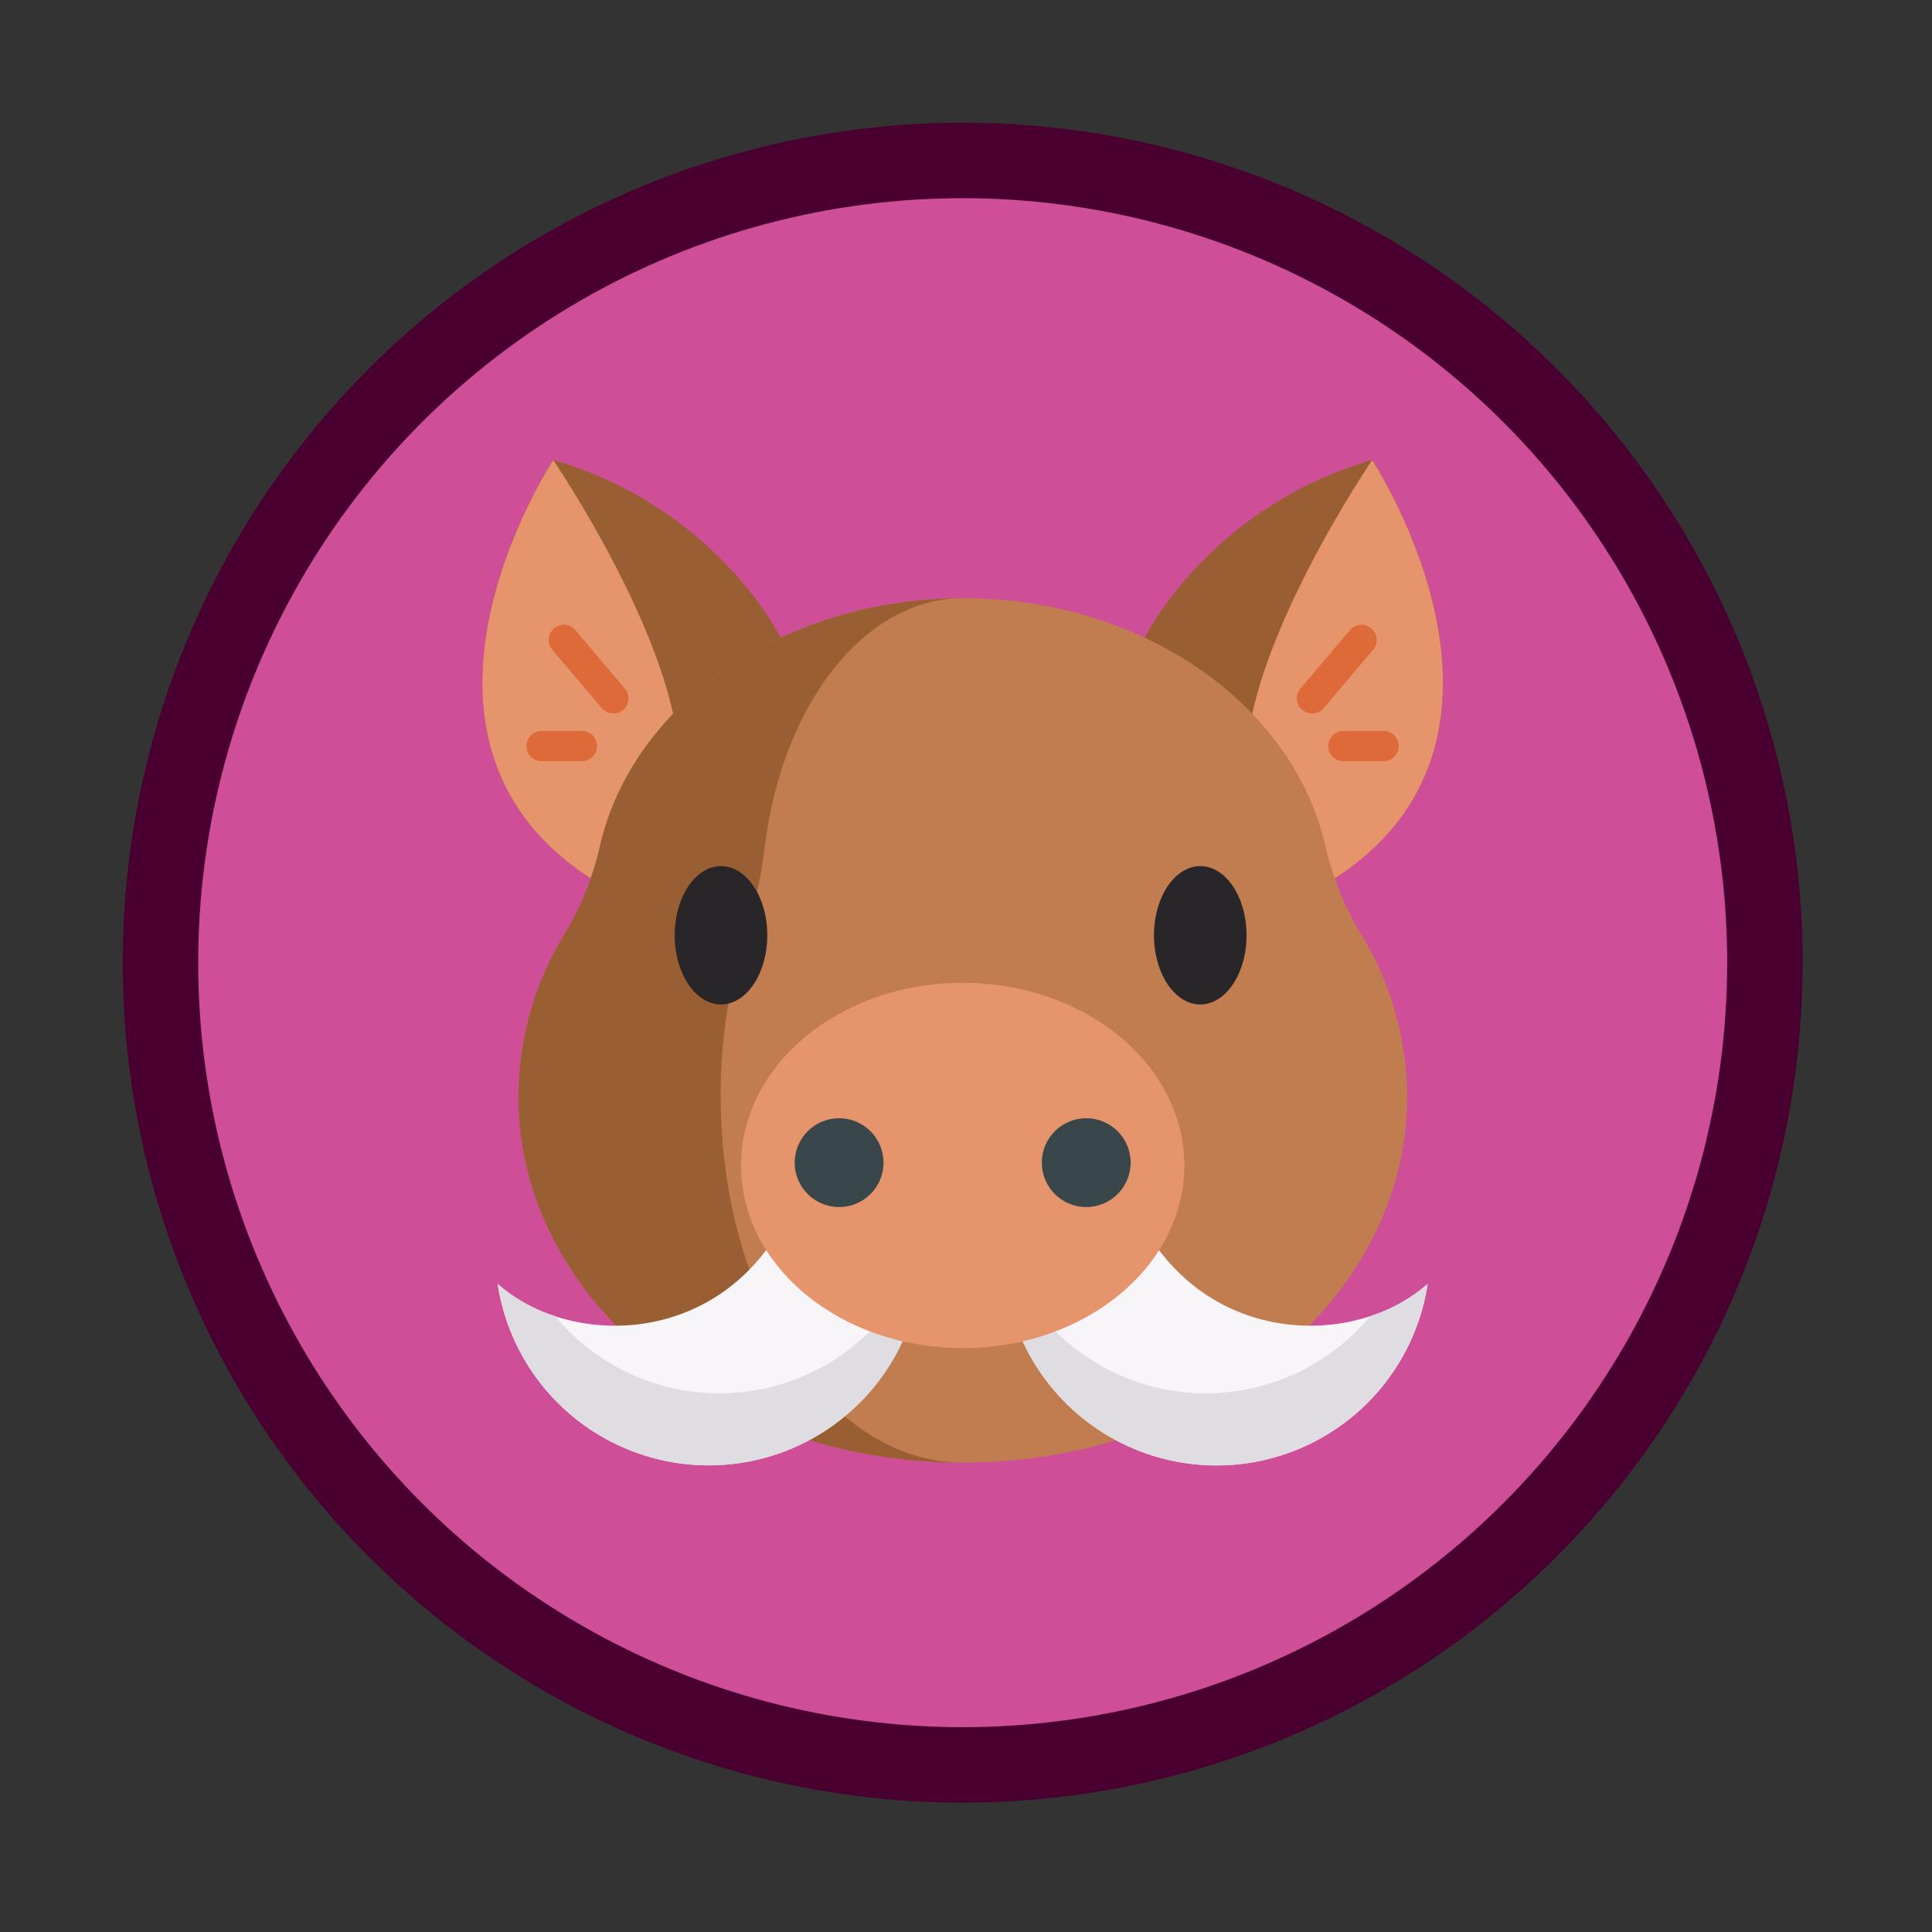 <svg id="Capa_1" data-name="Capa 1" xmlns="http://www.w3.org/2000/svg" viewBox="0 0 512 512"><rect x="0" y="0" width="512" height="512" fill="#333333" stroke="none"/><defs><style>.cls-1{fill:#ce4e97;stroke:#490030;stroke-miterlimit:10;stroke-width:20px;}.cls-2{fill:#995f33;}.cls-3{fill:#e5946c;}.cls-4{fill:#dd6a38;}.cls-5{fill:#c17d50;}.cls-6{fill:#f8f5f9;}.cls-7{fill:#dfdde2;}.cls-8{fill:#39474a;}.cls-9{fill:#282628;}</style></defs><title>hog</title><circle class="cls-1" cx="255.12" cy="255.12" r="212.6"/><path class="cls-2" d="M206.86,169s-16.63-34.29-60.25-47.12c0,0-49.61,75.27,12.48,112.48"/><path class="cls-3" d="M159.09,234.37,180.59,205l-.57-2.34c0-31.73-33.41-80.73-33.41-80.73S97,197.16,159.09,234.37Z"/><path class="cls-4" d="M162.5,189.06a4,4,0,0,1-3.07-1.43l-13.08-15.48A4,4,0,0,1,152.5,167l13.07,15.48a4,4,0,0,1-3.07,6.62Z"/><path class="cls-4" d="M154.22,201.72h-10.7a4,4,0,1,1,0-8h10.7a4,4,0,1,1,0,8Z"/><path class="cls-2" d="M303.38,169s16.63-34.29,60.24-47.12c0,0,49.61,75.27-12.48,112.48"/><path class="cls-3" d="M351.14,234.37,329.65,205l.57-2.34c0-31.73,33.41-80.73,33.41-80.73s49.6,75.27-12.49,112.48Z"/><path class="cls-5" d="M360.42,247.13a79.37,79.37,0,0,1-9.28-23.35c-8.69-37.17-48.38-65.25-96-65.25s-87.33,28.08-96,65.25a79.62,79.62,0,0,1-9.27,23.35,83.07,83.07,0,0,0-12.44,43.46c0,53.58,52.71,97,117.74,97s117.74-43.44,117.74-97A83.07,83.07,0,0,0,360.42,247.13Z"/><path class="cls-2" d="M254.29,387.61c-64.65-.37-116.91-43.67-116.91-97a83.13,83.13,0,0,1,12.44-43.46,79.73,79.73,0,0,0,9.27-23.35c8.69-37.18,48.38-65.25,96-65.25-26,0-47.6,28.07-52.34,65.25a124.5,124.5,0,0,1-5.05,23.35A138.51,138.51,0,0,0,191,290.59c0,53.16,28.28,96.34,63.34,97Z"/><path class="cls-6" d="M204,330c-19.42,27.29-54.85,25.71-72.12,10.25a56.56,56.56,0,1,0,93.66-50.61C229,312.54,218.24,310,204,330Z"/><path class="cls-6" d="M306.21,330c19.43,27.29,54.85,25.71,72.13,10.25a56.57,56.57,0,1,1-93.66-50.61C281.21,312.54,292,310,306.21,330Z"/><path class="cls-7" d="M214.72,381.54a56.58,56.58,0,0,1-82.82-41.31,42.82,42.82,0,0,0,15.22,8.57,56.57,56.57,0,0,0,97.27-18.44,56.59,56.59,0,0,1-29.67,51.18Z"/><path class="cls-7" d="M295.51,381.54a56.59,56.59,0,0,0,82.83-41.31,43,43,0,0,1-15.23,8.57,56.57,56.57,0,0,1-97.26-18.44,56.57,56.57,0,0,0,29.66,51.18Z"/><ellipse class="cls-3" cx="255.12" cy="308.86" rx="58.74" ry="48.41"/><circle class="cls-8" cx="222.37" cy="308.11" r="11.77"/><circle class="cls-8" cx="287.86" cy="308.11" r="11.77"/><path class="cls-9" d="M191.07,229.53c-6.76,0-12.27,8.22-12.27,18.33s5.51,18.33,12.27,18.33,12.27-8.22,12.27-18.33S197.83,229.53,191.07,229.53Z"/><path class="cls-9" d="M318.09,229.53c-6.77,0-12.27,8.22-12.27,18.33s5.5,18.33,12.27,18.33,12.26-8.22,12.26-18.33S324.85,229.53,318.09,229.53Z"/><path class="cls-4" d="M347.73,189.06a4,4,0,0,1-3.07-6.62L357.74,167a4,4,0,0,1,6.14,5.19l-13.07,15.48A4,4,0,0,1,347.73,189.06Z"/><path class="cls-4" d="M366.71,201.72H356a4,4,0,1,1,0-8h10.69a4,4,0,1,1,0,8Z"/></svg>